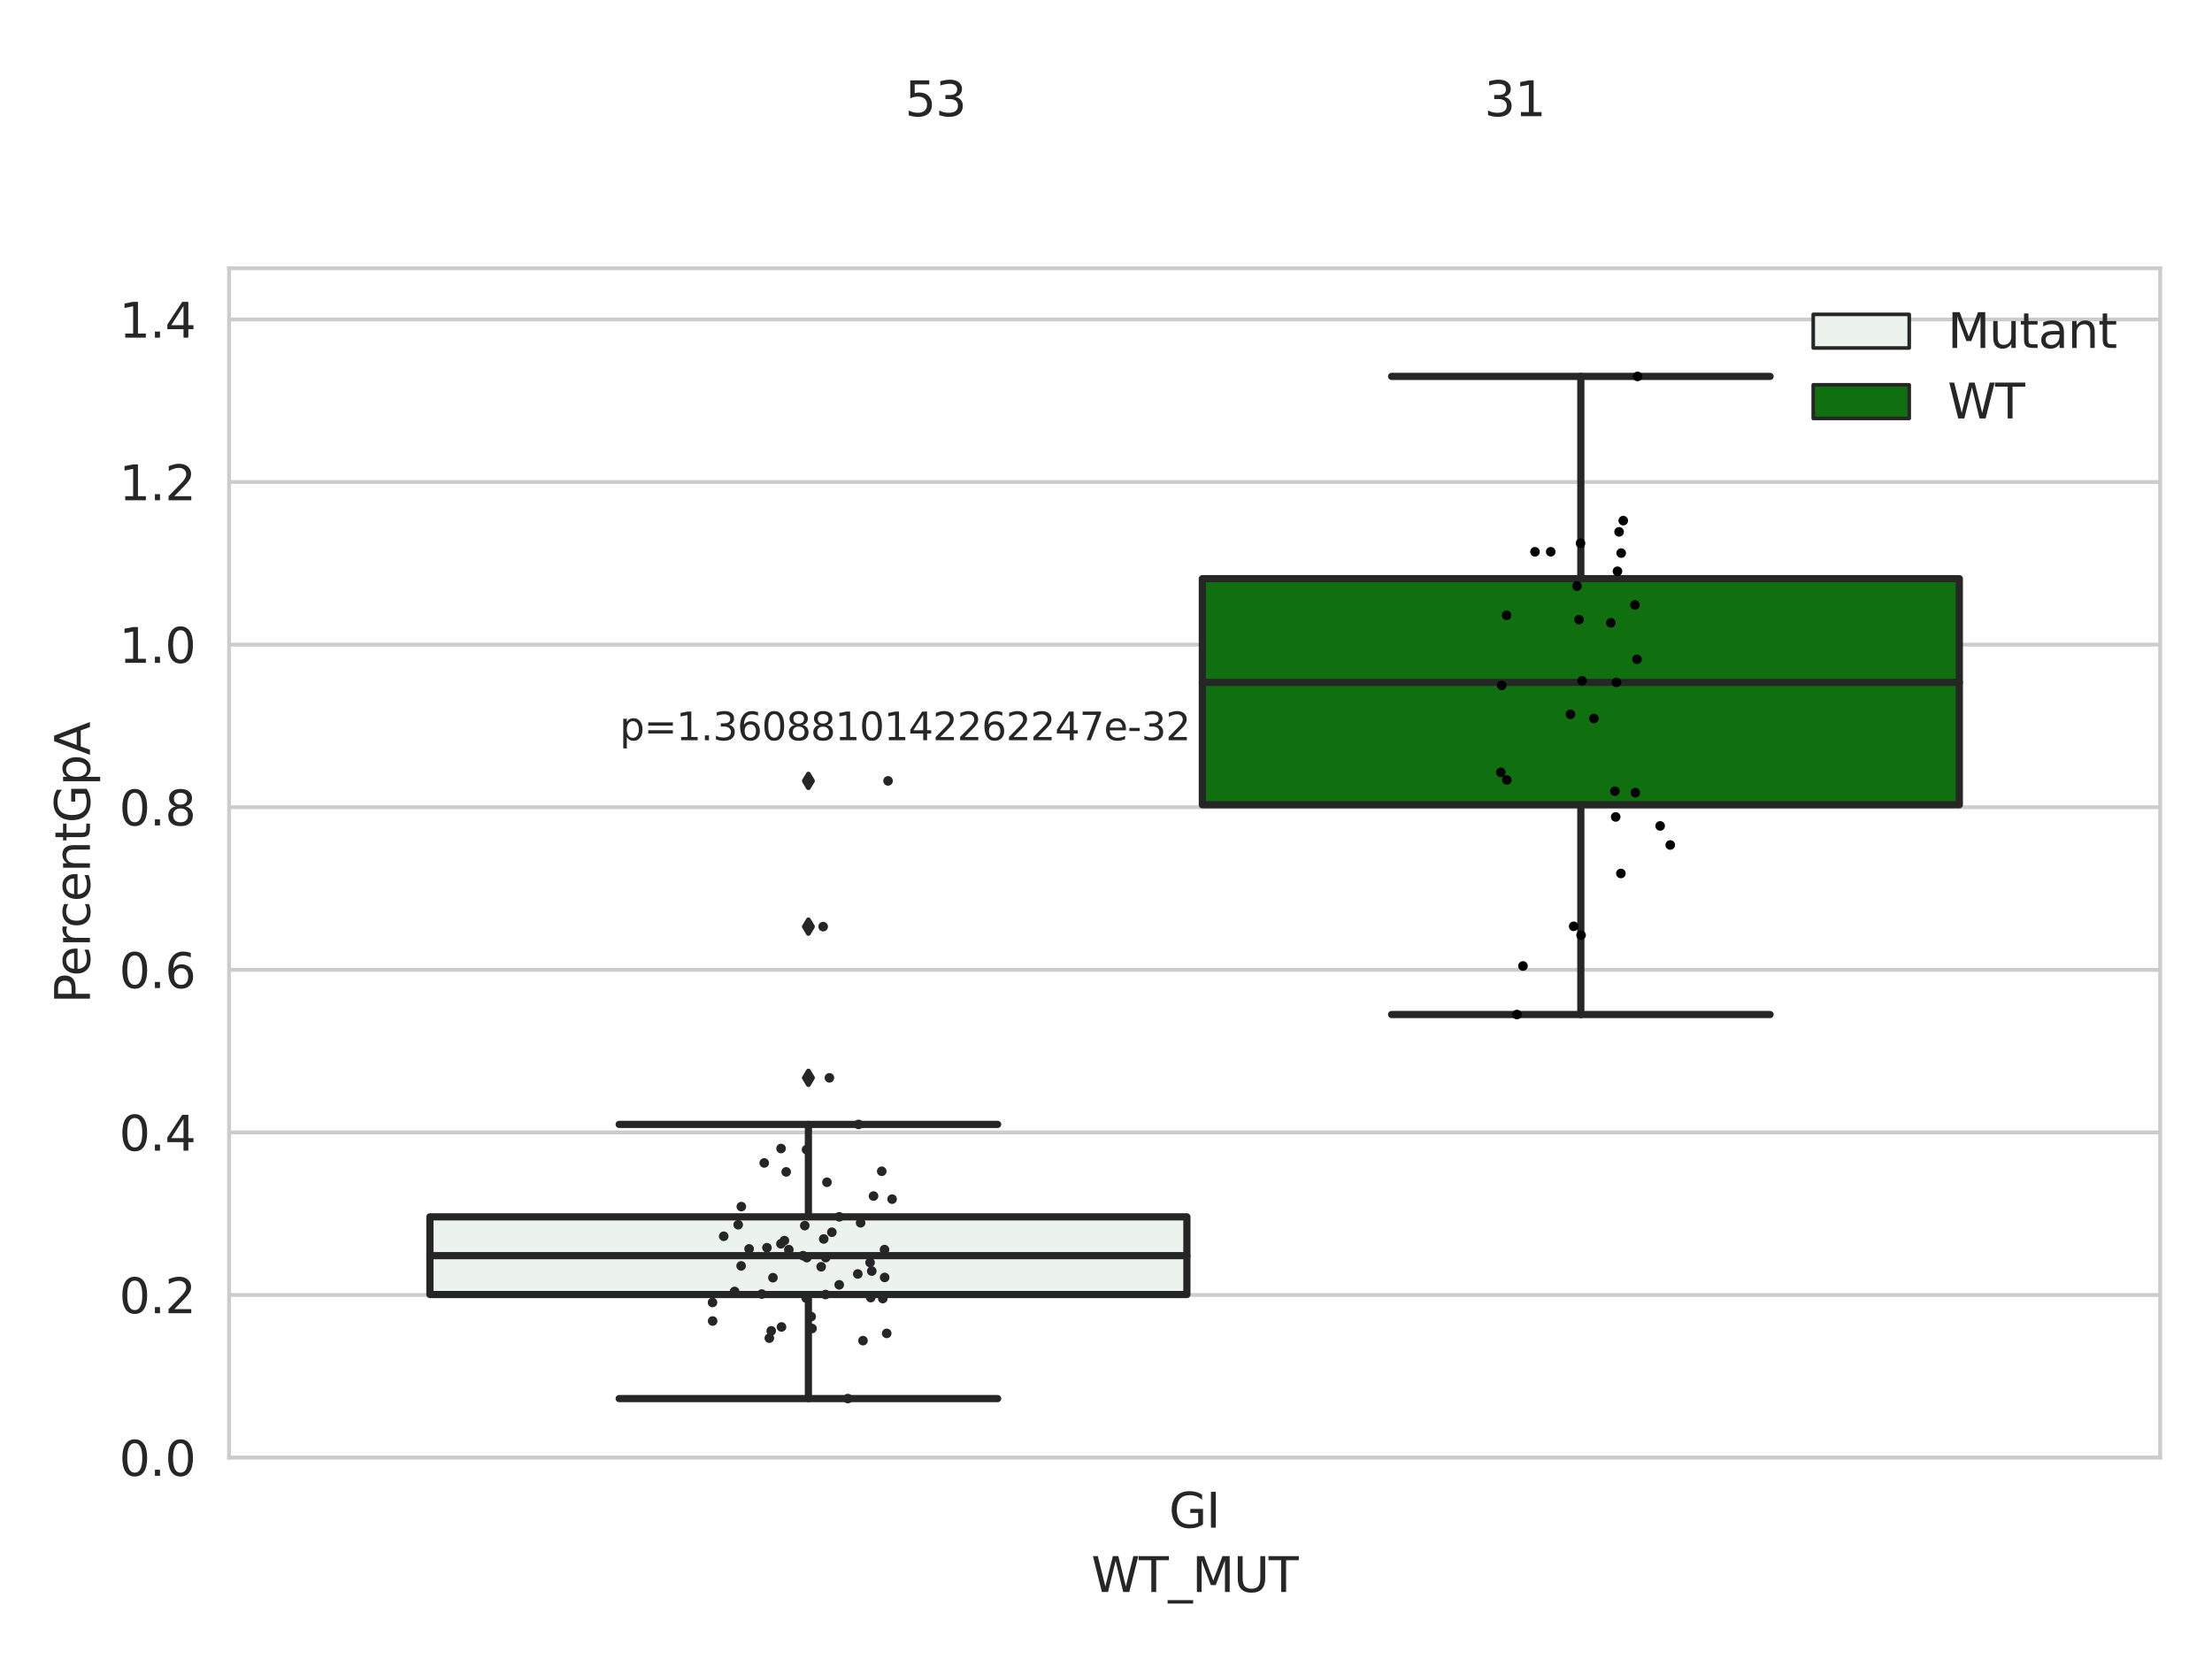 <?xml version="1.0" encoding="utf-8" standalone="no"?>
<!DOCTYPE svg PUBLIC "-//W3C//DTD SVG 1.1//EN"
  "http://www.w3.org/Graphics/SVG/1.1/DTD/svg11.dtd">
<svg xmlns:xlink="http://www.w3.org/1999/xlink" width="460.8pt" height="345.6pt" viewBox="0 0 460.8 345.6" xmlns="http://www.w3.org/2000/svg" version="1.1">
 <defs>
  <style type="text/css">*{stroke-linejoin: round; stroke-linecap: butt}</style>
 </defs>
 <g id="figure_1">
  <g id="patch_1">
   <path d="M 0 345.6 
L 460.8 345.6 
L 460.8 0 
L 0 0 
z
" style="fill: #ffffff"/>
  </g>
  <g id="axes_1">
   <g id="patch_2">
    <path d="M 47.72 303.64 
L 450 303.64 
L 450 55.89 
L 47.72 55.89 
z
" style="fill: #ffffff"/>
   </g>
   <g id="matplotlib.axis_1">
    <g id="xtick_1">
     <g id="text_1">
      <!-- GI -->
      <g style="fill: #262626" transform="translate(243.511 318.238)scale(0.1 -0.1)">
       <defs>
        <path id="DejaVuSans-47" d="M 3809 666 
L 3809 1919 
L 2778 1919 
L 2778 2438 
L 4434 2438 
L 4434 434 
Q 4069 175 3628 42 
Q 3188 -91 2688 -91 
Q 1594 -91 976 548 
Q 359 1188 359 2328 
Q 359 3472 976 4111 
Q 1594 4750 2688 4750 
Q 3144 4750 3555 4637 
Q 3966 4525 4313 4306 
L 4313 3634 
Q 3963 3931 3569 4081 
Q 3175 4231 2741 4231 
Q 1884 4231 1454 3753 
Q 1025 3275 1025 2328 
Q 1025 1384 1454 906 
Q 1884 428 2741 428 
Q 3075 428 3337 486 
Q 3600 544 3809 666 
z
" transform="scale(0.016)"/>
        <path id="DejaVuSans-49" d="M 628 4666 
L 1259 4666 
L 1259 0 
L 628 0 
L 628 4666 
z
" transform="scale(0.016)"/>
       </defs>
       <use xlink:href="#DejaVuSans-47"/>
       <use xlink:href="#DejaVuSans-49" x="77.49"/>
      </g>
     </g>
    </g>
    <g id="text_2">
     <!-- WT_MUT -->
     <g style="fill: #262626" transform="translate(227.335 331.638)scale(0.1 -0.1)">
      <defs>
       <path id="DejaVuSans-57" d="M 213 4666 
L 850 4666 
L 1831 722 
L 2809 4666 
L 3519 4666 
L 4500 722 
L 5478 4666 
L 6119 4666 
L 4947 0 
L 4153 0 
L 3169 4050 
L 2175 0 
L 1381 0 
L 213 4666 
z
" transform="scale(0.016)"/>
       <path id="DejaVuSans-54" d="M -19 4666 
L 3928 4666 
L 3928 4134 
L 2272 4134 
L 2272 0 
L 1638 0 
L 1638 4134 
L -19 4134 
L -19 4666 
z
" transform="scale(0.016)"/>
       <path id="DejaVuSans-5f" d="M 3263 -1063 
L 3263 -1509 
L -63 -1509 
L -63 -1063 
L 3263 -1063 
z
" transform="scale(0.016)"/>
       <path id="DejaVuSans-4d" d="M 628 4666 
L 1569 4666 
L 2759 1491 
L 3956 4666 
L 4897 4666 
L 4897 0 
L 4281 0 
L 4281 4097 
L 3078 897 
L 2444 897 
L 1241 4097 
L 1241 0 
L 628 0 
L 628 4666 
z
" transform="scale(0.016)"/>
       <path id="DejaVuSans-55" d="M 556 4666 
L 1191 4666 
L 1191 1831 
Q 1191 1081 1462 751 
Q 1734 422 2344 422 
Q 2950 422 3222 751 
Q 3494 1081 3494 1831 
L 3494 4666 
L 4128 4666 
L 4128 1753 
Q 4128 841 3676 375 
Q 3225 -91 2344 -91 
Q 1459 -91 1007 375 
Q 556 841 556 1753 
L 556 4666 
z
" transform="scale(0.016)"/>
      </defs>
      <use xlink:href="#DejaVuSans-57"/>
      <use xlink:href="#DejaVuSans-54" x="98.877"/>
      <use xlink:href="#DejaVuSans-5f" x="159.961"/>
      <use xlink:href="#DejaVuSans-4d" x="209.961"/>
      <use xlink:href="#DejaVuSans-55" x="296.24"/>
      <use xlink:href="#DejaVuSans-54" x="369.434"/>
     </g>
    </g>
   </g>
   <g id="matplotlib.axis_2">
    <g id="ytick_1">
     <g id="line2d_1">
      <path d="M 47.72 303.64 
L 450 303.64 
" clip-path="url(#p0d8c4a3130)" style="fill: none; stroke: #cccccc; stroke-width: 0.8; stroke-linecap: round"/>
     </g>
     <g id="text_3">
      <!-- 0.0 -->
      <g style="fill: #262626" transform="translate(24.817 307.439)scale(0.1 -0.1)">
       <defs>
        <path id="DejaVuSans-30" d="M 2034 4250 
Q 1547 4250 1301 3770 
Q 1056 3291 1056 2328 
Q 1056 1369 1301 889 
Q 1547 409 2034 409 
Q 2525 409 2770 889 
Q 3016 1369 3016 2328 
Q 3016 3291 2770 3770 
Q 2525 4250 2034 4250 
z
M 2034 4750 
Q 2819 4750 3233 4129 
Q 3647 3509 3647 2328 
Q 3647 1150 3233 529 
Q 2819 -91 2034 -91 
Q 1250 -91 836 529 
Q 422 1150 422 2328 
Q 422 3509 836 4129 
Q 1250 4750 2034 4750 
z
" transform="scale(0.016)"/>
        <path id="DejaVuSans-2e" d="M 684 794 
L 1344 794 
L 1344 0 
L 684 0 
L 684 794 
z
" transform="scale(0.016)"/>
       </defs>
       <use xlink:href="#DejaVuSans-30"/>
       <use xlink:href="#DejaVuSans-2e" x="63.623"/>
       <use xlink:href="#DejaVuSans-30" x="95.41"/>
      </g>
     </g>
    </g>
    <g id="ytick_2">
     <g id="line2d_2">
      <path d="M 47.72 269.769 
L 450 269.769 
" clip-path="url(#p0d8c4a3130)" style="fill: none; stroke: #cccccc; stroke-width: 0.8; stroke-linecap: round"/>
     </g>
     <g id="text_4">
      <!-- 0.2 -->
      <g style="fill: #262626" transform="translate(24.817 273.568)scale(0.1 -0.1)">
       <defs>
        <path id="DejaVuSans-32" d="M 1228 531 
L 3431 531 
L 3431 0 
L 469 0 
L 469 531 
Q 828 903 1448 1529 
Q 2069 2156 2228 2338 
Q 2531 2678 2651 2914 
Q 2772 3150 2772 3378 
Q 2772 3750 2511 3984 
Q 2250 4219 1831 4219 
Q 1534 4219 1204 4116 
Q 875 4013 500 3803 
L 500 4441 
Q 881 4594 1212 4672 
Q 1544 4750 1819 4750 
Q 2544 4750 2975 4387 
Q 3406 4025 3406 3419 
Q 3406 3131 3298 2873 
Q 3191 2616 2906 2266 
Q 2828 2175 2409 1742 
Q 1991 1309 1228 531 
z
" transform="scale(0.016)"/>
       </defs>
       <use xlink:href="#DejaVuSans-30"/>
       <use xlink:href="#DejaVuSans-2e" x="63.623"/>
       <use xlink:href="#DejaVuSans-32" x="95.41"/>
      </g>
     </g>
    </g>
    <g id="ytick_3">
     <g id="line2d_3">
      <path d="M 47.72 235.898 
L 450 235.898 
" clip-path="url(#p0d8c4a3130)" style="fill: none; stroke: #cccccc; stroke-width: 0.8; stroke-linecap: round"/>
     </g>
     <g id="text_5">
      <!-- 0.4 -->
      <g style="fill: #262626" transform="translate(24.817 239.697)scale(0.1 -0.1)">
       <defs>
        <path id="DejaVuSans-34" d="M 2419 4116 
L 825 1625 
L 2419 1625 
L 2419 4116 
z
M 2253 4666 
L 3047 4666 
L 3047 1625 
L 3713 1625 
L 3713 1100 
L 3047 1100 
L 3047 0 
L 2419 0 
L 2419 1100 
L 313 1100 
L 313 1709 
L 2253 4666 
z
" transform="scale(0.016)"/>
       </defs>
       <use xlink:href="#DejaVuSans-30"/>
       <use xlink:href="#DejaVuSans-2e" x="63.623"/>
       <use xlink:href="#DejaVuSans-34" x="95.41"/>
      </g>
     </g>
    </g>
    <g id="ytick_4">
     <g id="line2d_4">
      <path d="M 47.72 202.026 
L 450 202.026 
" clip-path="url(#p0d8c4a3130)" style="fill: none; stroke: #cccccc; stroke-width: 0.8; stroke-linecap: round"/>
     </g>
     <g id="text_6">
      <!-- 0.6 -->
      <g style="fill: #262626" transform="translate(24.817 205.826)scale(0.1 -0.1)">
       <defs>
        <path id="DejaVuSans-36" d="M 2113 2584 
Q 1688 2584 1439 2293 
Q 1191 2003 1191 1497 
Q 1191 994 1439 701 
Q 1688 409 2113 409 
Q 2538 409 2786 701 
Q 3034 994 3034 1497 
Q 3034 2003 2786 2293 
Q 2538 2584 2113 2584 
z
M 3366 4563 
L 3366 3988 
Q 3128 4100 2886 4159 
Q 2644 4219 2406 4219 
Q 1781 4219 1451 3797 
Q 1122 3375 1075 2522 
Q 1259 2794 1537 2939 
Q 1816 3084 2150 3084 
Q 2853 3084 3261 2657 
Q 3669 2231 3669 1497 
Q 3669 778 3244 343 
Q 2819 -91 2113 -91 
Q 1303 -91 875 529 
Q 447 1150 447 2328 
Q 447 3434 972 4092 
Q 1497 4750 2381 4750 
Q 2619 4750 2861 4703 
Q 3103 4656 3366 4563 
z
" transform="scale(0.016)"/>
       </defs>
       <use xlink:href="#DejaVuSans-30"/>
       <use xlink:href="#DejaVuSans-2e" x="63.623"/>
       <use xlink:href="#DejaVuSans-36" x="95.41"/>
      </g>
     </g>
    </g>
    <g id="ytick_5">
     <g id="line2d_5">
      <path d="M 47.72 168.155 
L 450 168.155 
" clip-path="url(#p0d8c4a3130)" style="fill: none; stroke: #cccccc; stroke-width: 0.8; stroke-linecap: round"/>
     </g>
     <g id="text_7">
      <!-- 0.8 -->
      <g style="fill: #262626" transform="translate(24.817 171.954)scale(0.1 -0.1)">
       <defs>
        <path id="DejaVuSans-38" d="M 2034 2216 
Q 1584 2216 1326 1975 
Q 1069 1734 1069 1313 
Q 1069 891 1326 650 
Q 1584 409 2034 409 
Q 2484 409 2743 651 
Q 3003 894 3003 1313 
Q 3003 1734 2745 1975 
Q 2488 2216 2034 2216 
z
M 1403 2484 
Q 997 2584 770 2862 
Q 544 3141 544 3541 
Q 544 4100 942 4425 
Q 1341 4750 2034 4750 
Q 2731 4750 3128 4425 
Q 3525 4100 3525 3541 
Q 3525 3141 3298 2862 
Q 3072 2584 2669 2484 
Q 3125 2378 3379 2068 
Q 3634 1759 3634 1313 
Q 3634 634 3220 271 
Q 2806 -91 2034 -91 
Q 1263 -91 848 271 
Q 434 634 434 1313 
Q 434 1759 690 2068 
Q 947 2378 1403 2484 
z
M 1172 3481 
Q 1172 3119 1398 2916 
Q 1625 2713 2034 2713 
Q 2441 2713 2670 2916 
Q 2900 3119 2900 3481 
Q 2900 3844 2670 4047 
Q 2441 4250 2034 4250 
Q 1625 4250 1398 4047 
Q 1172 3844 1172 3481 
z
" transform="scale(0.016)"/>
       </defs>
       <use xlink:href="#DejaVuSans-30"/>
       <use xlink:href="#DejaVuSans-2e" x="63.623"/>
       <use xlink:href="#DejaVuSans-38" x="95.41"/>
      </g>
     </g>
    </g>
    <g id="ytick_6">
     <g id="line2d_6">
      <path d="M 47.72 134.284 
L 450 134.284 
" clip-path="url(#p0d8c4a3130)" style="fill: none; stroke: #cccccc; stroke-width: 0.8; stroke-linecap: round"/>
     </g>
     <g id="text_8">
      <!-- 1.0 -->
      <g style="fill: #262626" transform="translate(24.817 138.083)scale(0.1 -0.1)">
       <defs>
        <path id="DejaVuSans-31" d="M 794 531 
L 1825 531 
L 1825 4091 
L 703 3866 
L 703 4441 
L 1819 4666 
L 2450 4666 
L 2450 531 
L 3481 531 
L 3481 0 
L 794 0 
L 794 531 
z
" transform="scale(0.016)"/>
       </defs>
       <use xlink:href="#DejaVuSans-31"/>
       <use xlink:href="#DejaVuSans-2e" x="63.623"/>
       <use xlink:href="#DejaVuSans-30" x="95.41"/>
      </g>
     </g>
    </g>
    <g id="ytick_7">
     <g id="line2d_7">
      <path d="M 47.72 100.413 
L 450 100.413 
" clip-path="url(#p0d8c4a3130)" style="fill: none; stroke: #cccccc; stroke-width: 0.8; stroke-linecap: round"/>
     </g>
     <g id="text_9">
      <!-- 1.2 -->
      <g style="fill: #262626" transform="translate(24.817 104.212)scale(0.1 -0.1)">
       <use xlink:href="#DejaVuSans-31"/>
       <use xlink:href="#DejaVuSans-2e" x="63.623"/>
       <use xlink:href="#DejaVuSans-32" x="95.41"/>
      </g>
     </g>
    </g>
    <g id="ytick_8">
     <g id="line2d_8">
      <path d="M 47.72 66.542 
L 450 66.542 
" clip-path="url(#p0d8c4a3130)" style="fill: none; stroke: #cccccc; stroke-width: 0.8; stroke-linecap: round"/>
     </g>
     <g id="text_10">
      <!-- 1.4 -->
      <g style="fill: #262626" transform="translate(24.817 70.341)scale(0.1 -0.1)">
       <use xlink:href="#DejaVuSans-31"/>
       <use xlink:href="#DejaVuSans-2e" x="63.623"/>
       <use xlink:href="#DejaVuSans-34" x="95.41"/>
      </g>
     </g>
    </g>
    <g id="text_11">
     <!-- PercentGpA -->
     <g style="fill: #262626" transform="translate(18.737 209.041)rotate(-90)scale(0.1 -0.1)">
      <defs>
       <path id="DejaVuSans-50" d="M 1259 4147 
L 1259 2394 
L 2053 2394 
Q 2494 2394 2734 2622 
Q 2975 2850 2975 3272 
Q 2975 3691 2734 3919 
Q 2494 4147 2053 4147 
L 1259 4147 
z
M 628 4666 
L 2053 4666 
Q 2838 4666 3239 4311 
Q 3641 3956 3641 3272 
Q 3641 2581 3239 2228 
Q 2838 1875 2053 1875 
L 1259 1875 
L 1259 0 
L 628 0 
L 628 4666 
z
" transform="scale(0.016)"/>
       <path id="DejaVuSans-65" d="M 3597 1894 
L 3597 1613 
L 953 1613 
Q 991 1019 1311 708 
Q 1631 397 2203 397 
Q 2534 397 2845 478 
Q 3156 559 3463 722 
L 3463 178 
Q 3153 47 2828 -22 
Q 2503 -91 2169 -91 
Q 1331 -91 842 396 
Q 353 884 353 1716 
Q 353 2575 817 3079 
Q 1281 3584 2069 3584 
Q 2775 3584 3186 3129 
Q 3597 2675 3597 1894 
z
M 3022 2063 
Q 3016 2534 2758 2815 
Q 2500 3097 2075 3097 
Q 1594 3097 1305 2825 
Q 1016 2553 972 2059 
L 3022 2063 
z
" transform="scale(0.016)"/>
       <path id="DejaVuSans-72" d="M 2631 2963 
Q 2534 3019 2420 3045 
Q 2306 3072 2169 3072 
Q 1681 3072 1420 2755 
Q 1159 2438 1159 1844 
L 1159 0 
L 581 0 
L 581 3500 
L 1159 3500 
L 1159 2956 
Q 1341 3275 1631 3429 
Q 1922 3584 2338 3584 
Q 2397 3584 2469 3576 
Q 2541 3569 2628 3553 
L 2631 2963 
z
" transform="scale(0.016)"/>
       <path id="DejaVuSans-63" d="M 3122 3366 
L 3122 2828 
Q 2878 2963 2633 3030 
Q 2388 3097 2138 3097 
Q 1578 3097 1268 2742 
Q 959 2388 959 1747 
Q 959 1106 1268 751 
Q 1578 397 2138 397 
Q 2388 397 2633 464 
Q 2878 531 3122 666 
L 3122 134 
Q 2881 22 2623 -34 
Q 2366 -91 2075 -91 
Q 1284 -91 818 406 
Q 353 903 353 1747 
Q 353 2603 823 3093 
Q 1294 3584 2113 3584 
Q 2378 3584 2631 3529 
Q 2884 3475 3122 3366 
z
" transform="scale(0.016)"/>
       <path id="DejaVuSans-6e" d="M 3513 2113 
L 3513 0 
L 2938 0 
L 2938 2094 
Q 2938 2591 2744 2837 
Q 2550 3084 2163 3084 
Q 1697 3084 1428 2787 
Q 1159 2491 1159 1978 
L 1159 0 
L 581 0 
L 581 3500 
L 1159 3500 
L 1159 2956 
Q 1366 3272 1645 3428 
Q 1925 3584 2291 3584 
Q 2894 3584 3203 3211 
Q 3513 2838 3513 2113 
z
" transform="scale(0.016)"/>
       <path id="DejaVuSans-74" d="M 1172 4494 
L 1172 3500 
L 2356 3500 
L 2356 3053 
L 1172 3053 
L 1172 1153 
Q 1172 725 1289 603 
Q 1406 481 1766 481 
L 2356 481 
L 2356 0 
L 1766 0 
Q 1100 0 847 248 
Q 594 497 594 1153 
L 594 3053 
L 172 3053 
L 172 3500 
L 594 3500 
L 594 4494 
L 1172 4494 
z
" transform="scale(0.016)"/>
       <path id="DejaVuSans-70" d="M 1159 525 
L 1159 -1331 
L 581 -1331 
L 581 3500 
L 1159 3500 
L 1159 2969 
Q 1341 3281 1617 3432 
Q 1894 3584 2278 3584 
Q 2916 3584 3314 3078 
Q 3713 2572 3713 1747 
Q 3713 922 3314 415 
Q 2916 -91 2278 -91 
Q 1894 -91 1617 61 
Q 1341 213 1159 525 
z
M 3116 1747 
Q 3116 2381 2855 2742 
Q 2594 3103 2138 3103 
Q 1681 3103 1420 2742 
Q 1159 2381 1159 1747 
Q 1159 1113 1420 752 
Q 1681 391 2138 391 
Q 2594 391 2855 752 
Q 3116 1113 3116 1747 
z
" transform="scale(0.016)"/>
       <path id="DejaVuSans-41" d="M 2188 4044 
L 1331 1722 
L 3047 1722 
L 2188 4044 
z
M 1831 4666 
L 2547 4666 
L 4325 0 
L 3669 0 
L 3244 1197 
L 1141 1197 
L 716 0 
L 50 0 
L 1831 4666 
z
" transform="scale(0.016)"/>
      </defs>
      <use xlink:href="#DejaVuSans-50"/>
      <use xlink:href="#DejaVuSans-65" x="56.678"/>
      <use xlink:href="#DejaVuSans-72" x="118.201"/>
      <use xlink:href="#DejaVuSans-63" x="157.064"/>
      <use xlink:href="#DejaVuSans-65" x="212.045"/>
      <use xlink:href="#DejaVuSans-6e" x="273.568"/>
      <use xlink:href="#DejaVuSans-74" x="336.947"/>
      <use xlink:href="#DejaVuSans-47" x="376.156"/>
      <use xlink:href="#DejaVuSans-70" x="453.646"/>
      <use xlink:href="#DejaVuSans-41" x="517.123"/>
     </g>
    </g>
   </g>
   <g id="patch_3">
    <path d="M 89.557 269.673 
L 247.251 269.673 
L 247.251 253.488 
L 89.557 253.488 
L 89.557 269.673 
z
" clip-path="url(#p0d8c4a3130)" style="fill: #ecf2ec; stroke: #262626; stroke-width: 1.5; stroke-linejoin: miter"/>
   </g>
   <g id="patch_4">
    <path d="M 250.469 167.65 
L 408.163 167.65 
L 408.163 120.549 
L 250.469 120.549 
L 250.469 167.65 
z
" clip-path="url(#p0d8c4a3130)" style="fill: #107010; stroke: #262626; stroke-width: 1.5; stroke-linejoin: miter"/>
   </g>
   <g id="patch_5">
    <path d="M 248.86 303.64 
L 248.86 303.64 
L 248.86 303.64 
L 248.86 303.64 
z
" clip-path="url(#p0d8c4a3130)" style="fill: #ecf2ec; stroke: #262626; stroke-width: 0.75; stroke-linejoin: miter"/>
   </g>
   <g id="patch_6">
    <path d="M 248.86 303.64 
L 248.86 303.64 
L 248.86 303.64 
L 248.86 303.64 
z
" clip-path="url(#p0d8c4a3130)" style="fill: #107010; stroke: #262626; stroke-width: 0.75; stroke-linejoin: miter"/>
   </g>
   <g id="PathCollection_1"/>
   <g id="PathCollection_2"/>
   <g id="line2d_9">
    <path d="M 168.404 269.673 
L 168.404 291.352 
" clip-path="url(#p0d8c4a3130)" style="fill: none; stroke: #262626; stroke-width: 1.5; stroke-linecap: round"/>
   </g>
   <g id="line2d_10">
    <path d="M 168.404 253.488 
L 168.404 234.235 
" clip-path="url(#p0d8c4a3130)" style="fill: none; stroke: #262626; stroke-width: 1.5; stroke-linecap: round"/>
   </g>
   <g id="line2d_11">
    <path d="M 128.981 291.352 
L 207.827 291.352 
" clip-path="url(#p0d8c4a3130)" style="fill: none; stroke: #262626; stroke-width: 1.5; stroke-linecap: round"/>
   </g>
   <g id="line2d_12">
    <path d="M 128.981 234.235 
L 207.827 234.235 
" clip-path="url(#p0d8c4a3130)" style="fill: none; stroke: #262626; stroke-width: 1.5; stroke-linecap: round"/>
   </g>
   <g id="line2d_13">
    <defs>
     <path id="m0bc826cec9" d="M -0 1.414 
L 0.849 0 
L 0 -1.414 
L -0.849 -0 
z
" style="stroke: #262626; stroke-linejoin: miter"/>
    </defs>
    <g clip-path="url(#p0d8c4a3130)">
     <use xlink:href="#m0bc826cec9" x="168.404" y="193.035" style="fill: #262626; stroke: #262626; stroke-linejoin: miter"/>
     <use xlink:href="#m0bc826cec9" x="168.404" y="162.674" style="fill: #262626; stroke: #262626; stroke-linejoin: miter"/>
     <use xlink:href="#m0bc826cec9" x="168.404" y="224.532" style="fill: #262626; stroke: #262626; stroke-linejoin: miter"/>
    </g>
   </g>
   <g id="line2d_14">
    <path d="M 329.316 167.65 
L 329.316 211.346 
" clip-path="url(#p0d8c4a3130)" style="fill: none; stroke: #262626; stroke-width: 1.5; stroke-linecap: round"/>
   </g>
   <g id="line2d_15">
    <path d="M 329.316 120.549 
L 329.316 78.412 
" clip-path="url(#p0d8c4a3130)" style="fill: none; stroke: #262626; stroke-width: 1.5; stroke-linecap: round"/>
   </g>
   <g id="line2d_16">
    <path d="M 289.893 211.346 
L 368.739 211.346 
" clip-path="url(#p0d8c4a3130)" style="fill: none; stroke: #262626; stroke-width: 1.5; stroke-linecap: round"/>
   </g>
   <g id="line2d_17">
    <path d="M 289.893 78.412 
L 368.739 78.412 
" clip-path="url(#p0d8c4a3130)" style="fill: none; stroke: #262626; stroke-width: 1.5; stroke-linecap: round"/>
   </g>
   <g id="line2d_18"/>
   <g id="line2d_19">
    <path d="M 89.557 261.579 
L 247.251 261.579 
" clip-path="url(#p0d8c4a3130)" style="fill: none; stroke: #262626; stroke-width: 1.5; stroke-linecap: round"/>
   </g>
   <g id="line2d_20">
    <path d="M 250.469 142.158 
L 408.163 142.158 
" clip-path="url(#p0d8c4a3130)" style="fill: none; stroke: #262626; stroke-width: 1.5; stroke-linecap: round"/>
   </g>
   <g id="patch_7">
    <path d="M 47.72 303.64 
L 47.72 55.89 
" style="fill: none; stroke: #cccccc; stroke-width: 0.8; stroke-linejoin: miter; stroke-linecap: square"/>
   </g>
   <g id="patch_8">
    <path d="M 450 303.64 
L 450 55.89 
" style="fill: none; stroke: #cccccc; stroke-width: 0.8; stroke-linejoin: miter; stroke-linecap: square"/>
   </g>
   <g id="patch_9">
    <path d="M 47.72 303.64 
L 450 303.64 
" style="fill: none; stroke: #cccccc; stroke-width: 0.8; stroke-linejoin: miter; stroke-linecap: square"/>
   </g>
   <g id="patch_10">
    <path d="M 47.72 55.89 
L 450 55.89 
" style="fill: none; stroke: #cccccc; stroke-width: 0.8; stroke-linejoin: miter; stroke-linecap: square"/>
   </g>
   <g id="PathCollection_3">
    <defs>
     <path id="C0_0_1d17ff93ce" d="M 0 1 
C 0.265 1 0.52 0.895 0.707 0.707 
C 0.895 0.52 1 0.265 1 -0 
C 1 -0.265 0.895 -0.52 0.707 -0.707 
C 0.52 -0.895 0.265 -1 0 -1 
C -0.265 -1 -0.52 -0.895 -0.707 -0.707 
C -0.895 -0.52 -1 -0.265 -1 0 
C -1 0.265 -0.895 0.52 -0.707 0.707 
C -0.52 0.895 -0.265 1 0 1 
z
"/>
    </defs>
    <g clip-path="url(#p0d8c4a3130)">
     <use xlink:href="#C0_0_1d17ff93ce" x="164.326" y="260.327" style="fill: #262626"/>
    </g>
    <g clip-path="url(#p0d8c4a3130)">
     <use xlink:href="#C0_0_1d17ff93ce" x="172.27" y="246.286" style="fill: #262626"/>
    </g>
    <g clip-path="url(#p0d8c4a3130)">
     <use xlink:href="#C0_0_1d17ff93ce" x="179.776" y="279.282" style="fill: #262626"/>
    </g>
    <g clip-path="url(#p0d8c4a3130)">
     <use xlink:href="#C0_0_1d17ff93ce" x="185.837" y="249.802" style="fill: #262626"/>
    </g>
    <g clip-path="url(#p0d8c4a3130)">
     <use xlink:href="#C0_0_1d17ff93ce" x="167.287" y="261.579" style="fill: #262626"/>
    </g>
    <g clip-path="url(#p0d8c4a3130)">
     <use xlink:href="#C0_0_1d17ff93ce" x="178.689" y="265.389" style="fill: #262626"/>
    </g>
    <g clip-path="url(#p0d8c4a3130)">
     <use xlink:href="#C0_0_1d17ff93ce" x="171.597" y="258.099" style="fill: #262626"/>
    </g>
    <g clip-path="url(#p0d8c4a3130)">
     <use xlink:href="#C0_0_1d17ff93ce" x="154.433" y="251.356" style="fill: #262626"/>
    </g>
    <g clip-path="url(#p0d8c4a3130)">
     <use xlink:href="#C0_0_1d17ff93ce" x="153.782" y="255.133" style="fill: #262626"/>
    </g>
    <g clip-path="url(#p0d8c4a3130)">
     <use xlink:href="#C0_0_1d17ff93ce" x="167.649" y="255.32" style="fill: #262626"/>
    </g>
    <g clip-path="url(#p0d8c4a3130)">
     <use xlink:href="#C0_0_1d17ff93ce" x="171.479" y="193.035" style="fill: #262626"/>
    </g>
    <g clip-path="url(#p0d8c4a3130)">
     <use xlink:href="#C0_0_1d17ff93ce" x="183.681" y="243.995" style="fill: #262626"/>
    </g>
    <g clip-path="url(#p0d8c4a3130)">
     <use xlink:href="#C0_0_1d17ff93ce" x="159.207" y="242.261" style="fill: #262626"/>
    </g>
    <g clip-path="url(#p0d8c4a3130)">
     <use xlink:href="#C0_0_1d17ff93ce" x="162.707" y="239.26" style="fill: #262626"/>
    </g>
    <g clip-path="url(#p0d8c4a3130)">
     <use xlink:href="#C0_0_1d17ff93ce" x="176.635" y="291.352" style="fill: #262626"/>
    </g>
    <g clip-path="url(#p0d8c4a3130)">
     <use xlink:href="#C0_0_1d17ff93ce" x="179.279" y="254.729" style="fill: #262626"/>
    </g>
    <g clip-path="url(#p0d8c4a3130)">
     <use xlink:href="#C0_0_1d17ff93ce" x="156.055" y="260.165" style="fill: #262626"/>
    </g>
    <g clip-path="url(#p0d8c4a3130)">
     <use xlink:href="#C0_0_1d17ff93ce" x="184.29" y="266.111" style="fill: #262626"/>
    </g>
    <g clip-path="url(#p0d8c4a3130)">
     <use xlink:href="#C0_0_1d17ff93ce" x="162.68" y="259.103" style="fill: #262626"/>
    </g>
    <g clip-path="url(#p0d8c4a3130)">
     <use xlink:href="#C0_0_1d17ff93ce" x="183.905" y="270.513" style="fill: #262626"/>
    </g>
    <g clip-path="url(#p0d8c4a3130)">
     <use xlink:href="#C0_0_1d17ff93ce" x="163.774" y="244.127" style="fill: #262626"/>
    </g>
    <g clip-path="url(#p0d8c4a3130)">
     <use xlink:href="#C0_0_1d17ff93ce" x="184.719" y="277.768" style="fill: #262626"/>
    </g>
    <g clip-path="url(#p0d8c4a3130)">
     <use xlink:href="#C0_0_1d17ff93ce" x="174.833" y="253.488" style="fill: #262626"/>
    </g>
    <g clip-path="url(#p0d8c4a3130)">
     <use xlink:href="#C0_0_1d17ff93ce" x="168.077" y="261.99" style="fill: #262626"/>
    </g>
    <g clip-path="url(#p0d8c4a3130)">
     <use xlink:href="#C0_0_1d17ff93ce" x="154.388" y="263.703" style="fill: #262626"/>
    </g>
    <g clip-path="url(#p0d8c4a3130)">
     <use xlink:href="#C0_0_1d17ff93ce" x="153.024" y="269.032" style="fill: #262626"/>
    </g>
    <g clip-path="url(#p0d8c4a3130)">
     <use xlink:href="#C0_0_1d17ff93ce" x="169.167" y="276.746" style="fill: #262626"/>
    </g>
    <g clip-path="url(#p0d8c4a3130)">
     <use xlink:href="#C0_0_1d17ff93ce" x="148.429" y="271.331" style="fill: #262626"/>
    </g>
    <g clip-path="url(#p0d8c4a3130)">
     <use xlink:href="#C0_0_1d17ff93ce" x="159.767" y="259.923" style="fill: #262626"/>
    </g>
    <g clip-path="url(#p0d8c4a3130)">
     <use xlink:href="#C0_0_1d17ff93ce" x="150.764" y="257.536" style="fill: #262626"/>
    </g>
    <g clip-path="url(#p0d8c4a3130)">
     <use xlink:href="#C0_0_1d17ff93ce" x="181.605" y="264.786" style="fill: #262626"/>
    </g>
    <g clip-path="url(#p0d8c4a3130)">
     <use xlink:href="#C0_0_1d17ff93ce" x="168.982" y="274.272" style="fill: #262626"/>
    </g>
    <g clip-path="url(#p0d8c4a3130)">
     <use xlink:href="#C0_0_1d17ff93ce" x="148.456" y="275.194" style="fill: #262626"/>
    </g>
    <g clip-path="url(#p0d8c4a3130)">
     <use xlink:href="#C0_0_1d17ff93ce" x="172.011" y="261.984" style="fill: #262626"/>
    </g>
    <g clip-path="url(#p0d8c4a3130)">
     <use xlink:href="#C0_0_1d17ff93ce" x="163.408" y="258.436" style="fill: #262626"/>
    </g>
    <g clip-path="url(#p0d8c4a3130)">
     <use xlink:href="#C0_0_1d17ff93ce" x="181.392" y="270.312" style="fill: #262626"/>
    </g>
    <g clip-path="url(#p0d8c4a3130)">
     <use xlink:href="#C0_0_1d17ff93ce" x="158.69" y="269.573" style="fill: #262626"/>
    </g>
    <g clip-path="url(#p0d8c4a3130)">
     <use xlink:href="#C0_0_1d17ff93ce" x="160.661" y="277.244" style="fill: #262626"/>
    </g>
    <g clip-path="url(#p0d8c4a3130)">
     <use xlink:href="#C0_0_1d17ff93ce" x="167.941" y="270.429" style="fill: #262626"/>
    </g>
    <g clip-path="url(#p0d8c4a3130)">
     <use xlink:href="#C0_0_1d17ff93ce" x="162.799" y="276.43" style="fill: #262626"/>
    </g>
    <g clip-path="url(#p0d8c4a3130)">
     <use xlink:href="#C0_0_1d17ff93ce" x="184.996" y="162.674" style="fill: #262626"/>
    </g>
    <g clip-path="url(#p0d8c4a3130)">
     <use xlink:href="#C0_0_1d17ff93ce" x="184.26" y="260.313" style="fill: #262626"/>
    </g>
    <g clip-path="url(#p0d8c4a3130)">
     <use xlink:href="#C0_0_1d17ff93ce" x="181.972" y="249.161" style="fill: #262626"/>
    </g>
    <g clip-path="url(#p0d8c4a3130)">
     <use xlink:href="#C0_0_1d17ff93ce" x="172.783" y="224.532" style="fill: #262626"/>
    </g>
    <g clip-path="url(#p0d8c4a3130)">
     <use xlink:href="#C0_0_1d17ff93ce" x="171.064" y="263.888" style="fill: #262626"/>
    </g>
    <g clip-path="url(#p0d8c4a3130)">
     <use xlink:href="#C0_0_1d17ff93ce" x="178.857" y="234.235" style="fill: #262626"/>
    </g>
    <g clip-path="url(#p0d8c4a3130)">
     <use xlink:href="#C0_0_1d17ff93ce" x="161.016" y="266.166" style="fill: #262626"/>
    </g>
    <g clip-path="url(#p0d8c4a3130)">
     <use xlink:href="#C0_0_1d17ff93ce" x="181.252" y="263.01" style="fill: #262626"/>
    </g>
    <g clip-path="url(#p0d8c4a3130)">
     <use xlink:href="#C0_0_1d17ff93ce" x="174.827" y="267.65" style="fill: #262626"/>
    </g>
    <g clip-path="url(#p0d8c4a3130)">
     <use xlink:href="#C0_0_1d17ff93ce" x="171.968" y="269.673" style="fill: #262626"/>
    </g>
    <g clip-path="url(#p0d8c4a3130)">
     <use xlink:href="#C0_0_1d17ff93ce" x="173.289" y="256.699" style="fill: #262626"/>
    </g>
    <g clip-path="url(#p0d8c4a3130)">
     <use xlink:href="#C0_0_1d17ff93ce" x="160.266" y="278.756" style="fill: #262626"/>
    </g>
    <g clip-path="url(#p0d8c4a3130)">
     <use xlink:href="#C0_0_1d17ff93ce" x="168.013" y="239.494" style="fill: #262626"/>
    </g>
   </g>
   <g id="PathCollection_4">
    <defs>
     <path id="C1_0_4593a4d8bf" d="M 0 1 
C 0.265 1 0.52 0.895 0.707 0.707 
C 0.895 0.52 1 0.265 1 -0 
C 1 -0.265 0.895 -0.52 0.707 -0.707 
C 0.52 -0.895 0.265 -1 0 -1 
C -0.265 -1 -0.52 -0.895 -0.707 -0.707 
C -0.895 -0.52 -1 -0.265 -1 0 
C -1 0.265 -0.895 0.52 -0.707 0.707 
C -0.52 0.895 -0.265 1 0 1 
z
"/>
    </defs>
    <g clip-path="url(#p0d8c4a3130)">
     <use xlink:href="#C1_0_4593a4d8bf" x="336.95" y="119.005"/>
    </g>
    <g clip-path="url(#p0d8c4a3130)">
     <use xlink:href="#C1_0_4593a4d8bf" x="338.152" y="108.453"/>
    </g>
    <g clip-path="url(#p0d8c4a3130)">
     <use xlink:href="#C1_0_4593a4d8bf" x="317.264" y="201.235"/>
    </g>
    <g clip-path="url(#p0d8c4a3130)">
     <use xlink:href="#C1_0_4593a4d8bf" x="345.837" y="172.057"/>
    </g>
    <g clip-path="url(#p0d8c4a3130)">
     <use xlink:href="#C1_0_4593a4d8bf" x="327.158" y="148.8"/>
    </g>
    <g clip-path="url(#p0d8c4a3130)">
     <use xlink:href="#C1_0_4593a4d8bf" x="312.835" y="142.798"/>
    </g>
    <g clip-path="url(#p0d8c4a3130)">
     <use xlink:href="#C1_0_4593a4d8bf" x="313.896" y="162.474"/>
    </g>
    <g clip-path="url(#p0d8c4a3130)">
     <use xlink:href="#C1_0_4593a4d8bf" x="336.413" y="164.812"/>
    </g>
    <g clip-path="url(#p0d8c4a3130)">
     <use xlink:href="#C1_0_4593a4d8bf" x="347.941" y="176.023"/>
    </g>
    <g clip-path="url(#p0d8c4a3130)">
     <use xlink:href="#C1_0_4593a4d8bf" x="332.044" y="149.685"/>
    </g>
    <g clip-path="url(#p0d8c4a3130)">
     <use xlink:href="#C1_0_4593a4d8bf" x="323.046" y="114.946"/>
    </g>
    <g clip-path="url(#p0d8c4a3130)">
     <use xlink:href="#C1_0_4593a4d8bf" x="337.66" y="181.959"/>
    </g>
    <g clip-path="url(#p0d8c4a3130)">
     <use xlink:href="#C1_0_4593a4d8bf" x="327.831" y="192.966"/>
    </g>
    <g clip-path="url(#p0d8c4a3130)">
     <use xlink:href="#C1_0_4593a4d8bf" x="335.566" y="129.743"/>
    </g>
    <g clip-path="url(#p0d8c4a3130)">
     <use xlink:href="#C1_0_4593a4d8bf" x="329.369" y="194.817"/>
    </g>
    <g clip-path="url(#p0d8c4a3130)">
     <use xlink:href="#C1_0_4593a4d8bf" x="316.012" y="211.346"/>
    </g>
    <g clip-path="url(#p0d8c4a3130)">
     <use xlink:href="#C1_0_4593a4d8bf" x="337.724" y="115.219"/>
    </g>
    <g clip-path="url(#p0d8c4a3130)">
     <use xlink:href="#C1_0_4593a4d8bf" x="329.251" y="113.166"/>
    </g>
    <g clip-path="url(#p0d8c4a3130)">
     <use xlink:href="#C1_0_4593a4d8bf" x="340.687" y="165.121"/>
    </g>
    <g clip-path="url(#p0d8c4a3130)">
     <use xlink:href="#C1_0_4593a4d8bf" x="313.848" y="128.176"/>
    </g>
    <g clip-path="url(#p0d8c4a3130)">
     <use xlink:href="#C1_0_4593a4d8bf" x="319.766" y="114.953"/>
    </g>
    <g clip-path="url(#p0d8c4a3130)">
     <use xlink:href="#C1_0_4593a4d8bf" x="336.743" y="142.158"/>
    </g>
    <g clip-path="url(#p0d8c4a3130)">
     <use xlink:href="#C1_0_4593a4d8bf" x="340.6" y="126.01"/>
    </g>
    <g clip-path="url(#p0d8c4a3130)">
     <use xlink:href="#C1_0_4593a4d8bf" x="336.577" y="170.179"/>
    </g>
    <g clip-path="url(#p0d8c4a3130)">
     <use xlink:href="#C1_0_4593a4d8bf" x="337.284" y="110.798"/>
    </g>
    <g clip-path="url(#p0d8c4a3130)">
     <use xlink:href="#C1_0_4593a4d8bf" x="341.017" y="137.339"/>
    </g>
    <g clip-path="url(#p0d8c4a3130)">
     <use xlink:href="#C1_0_4593a4d8bf" x="341.138" y="78.412"/>
    </g>
    <g clip-path="url(#p0d8c4a3130)">
     <use xlink:href="#C1_0_4593a4d8bf" x="328.518" y="122.093"/>
    </g>
    <g clip-path="url(#p0d8c4a3130)">
     <use xlink:href="#C1_0_4593a4d8bf" x="328.944" y="129.086"/>
    </g>
    <g clip-path="url(#p0d8c4a3130)">
     <use xlink:href="#C1_0_4593a4d8bf" x="312.656" y="160.893"/>
    </g>
    <g clip-path="url(#p0d8c4a3130)">
     <use xlink:href="#C1_0_4593a4d8bf" x="329.574" y="141.821"/>
    </g>
   </g>
   <g id="text_12">
    <!-- 53 -->
    <g style="fill: #262626" transform="translate(188.518 24.203)scale(0.1 -0.1)">
     <defs>
      <path id="DejaVuSans-35" d="M 691 4666 
L 3169 4666 
L 3169 4134 
L 1269 4134 
L 1269 2991 
Q 1406 3038 1543 3061 
Q 1681 3084 1819 3084 
Q 2600 3084 3056 2656 
Q 3513 2228 3513 1497 
Q 3513 744 3044 326 
Q 2575 -91 1722 -91 
Q 1428 -91 1123 -41 
Q 819 9 494 109 
L 494 744 
Q 775 591 1075 516 
Q 1375 441 1709 441 
Q 2250 441 2565 725 
Q 2881 1009 2881 1497 
Q 2881 1984 2565 2268 
Q 2250 2553 1709 2553 
Q 1456 2553 1204 2497 
Q 953 2441 691 2322 
L 691 4666 
z
" transform="scale(0.016)"/>
      <path id="DejaVuSans-33" d="M 2597 2516 
Q 3050 2419 3304 2112 
Q 3559 1806 3559 1356 
Q 3559 666 3084 287 
Q 2609 -91 1734 -91 
Q 1441 -91 1130 -33 
Q 819 25 488 141 
L 488 750 
Q 750 597 1062 519 
Q 1375 441 1716 441 
Q 2309 441 2620 675 
Q 2931 909 2931 1356 
Q 2931 1769 2642 2001 
Q 2353 2234 1838 2234 
L 1294 2234 
L 1294 2753 
L 1863 2753 
Q 2328 2753 2575 2939 
Q 2822 3125 2822 3475 
Q 2822 3834 2567 4026 
Q 2313 4219 1838 4219 
Q 1578 4219 1281 4162 
Q 984 4106 628 3988 
L 628 4550 
Q 988 4650 1302 4700 
Q 1616 4750 1894 4750 
Q 2613 4750 3031 4423 
Q 3450 4097 3450 3541 
Q 3450 3153 3228 2886 
Q 3006 2619 2597 2516 
z
" transform="scale(0.016)"/>
     </defs>
     <use xlink:href="#DejaVuSans-35"/>
     <use xlink:href="#DejaVuSans-33" x="63.623"/>
    </g>
   </g>
   <g id="text_13">
    <!-- p=1.3608810142262247e-32 -->
    <g style="fill: #262626" transform="translate(129.096 154.206)scale(0.08 -0.08)">
     <defs>
      <path id="DejaVuSans-3d" d="M 678 2906 
L 4684 2906 
L 4684 2381 
L 678 2381 
L 678 2906 
z
M 678 1631 
L 4684 1631 
L 4684 1100 
L 678 1100 
L 678 1631 
z
" transform="scale(0.016)"/>
      <path id="DejaVuSans-37" d="M 525 4666 
L 3525 4666 
L 3525 4397 
L 1831 0 
L 1172 0 
L 2766 4134 
L 525 4134 
L 525 4666 
z
" transform="scale(0.016)"/>
      <path id="DejaVuSans-2d" d="M 313 2009 
L 1997 2009 
L 1997 1497 
L 313 1497 
L 313 2009 
z
" transform="scale(0.016)"/>
     </defs>
     <use xlink:href="#DejaVuSans-70"/>
     <use xlink:href="#DejaVuSans-3d" x="63.477"/>
     <use xlink:href="#DejaVuSans-31" x="147.266"/>
     <use xlink:href="#DejaVuSans-2e" x="210.889"/>
     <use xlink:href="#DejaVuSans-33" x="242.676"/>
     <use xlink:href="#DejaVuSans-36" x="306.299"/>
     <use xlink:href="#DejaVuSans-30" x="369.922"/>
     <use xlink:href="#DejaVuSans-38" x="433.545"/>
     <use xlink:href="#DejaVuSans-38" x="497.168"/>
     <use xlink:href="#DejaVuSans-31" x="560.791"/>
     <use xlink:href="#DejaVuSans-30" x="624.414"/>
     <use xlink:href="#DejaVuSans-31" x="688.037"/>
     <use xlink:href="#DejaVuSans-34" x="751.66"/>
     <use xlink:href="#DejaVuSans-32" x="815.283"/>
     <use xlink:href="#DejaVuSans-32" x="878.906"/>
     <use xlink:href="#DejaVuSans-36" x="942.529"/>
     <use xlink:href="#DejaVuSans-32" x="1006.152"/>
     <use xlink:href="#DejaVuSans-32" x="1069.775"/>
     <use xlink:href="#DejaVuSans-34" x="1133.398"/>
     <use xlink:href="#DejaVuSans-37" x="1197.021"/>
     <use xlink:href="#DejaVuSans-65" x="1260.645"/>
     <use xlink:href="#DejaVuSans-2d" x="1322.168"/>
     <use xlink:href="#DejaVuSans-33" x="1358.252"/>
     <use xlink:href="#DejaVuSans-32" x="1421.875"/>
    </g>
   </g>
   <g id="text_14">
    <!-- 31 -->
    <g style="fill: #262626" transform="translate(309.202 24.203)scale(0.1 -0.1)">
     <use xlink:href="#DejaVuSans-33"/>
     <use xlink:href="#DejaVuSans-31" x="63.623"/>
    </g>
   </g>
   <g id="legend_1">
    <g id="patch_11">
     <path d="M 377.728 72.488 
L 397.728 72.488 
L 397.728 65.488 
L 377.728 65.488 
z
" style="fill: #ecf2ec; stroke: #262626; stroke-width: 0.75; stroke-linejoin: miter"/>
    </g>
    <g id="text_15">
     <!-- Mutant -->
     <g style="fill: #262626" transform="translate(405.728 72.488)scale(0.1 -0.1)">
      <defs>
       <path id="DejaVuSans-75" d="M 544 1381 
L 544 3500 
L 1119 3500 
L 1119 1403 
Q 1119 906 1312 657 
Q 1506 409 1894 409 
Q 2359 409 2629 706 
Q 2900 1003 2900 1516 
L 2900 3500 
L 3475 3500 
L 3475 0 
L 2900 0 
L 2900 538 
Q 2691 219 2414 64 
Q 2138 -91 1772 -91 
Q 1169 -91 856 284 
Q 544 659 544 1381 
z
M 1991 3584 
L 1991 3584 
z
" transform="scale(0.016)"/>
       <path id="DejaVuSans-61" d="M 2194 1759 
Q 1497 1759 1228 1600 
Q 959 1441 959 1056 
Q 959 750 1161 570 
Q 1363 391 1709 391 
Q 2188 391 2477 730 
Q 2766 1069 2766 1631 
L 2766 1759 
L 2194 1759 
z
M 3341 1997 
L 3341 0 
L 2766 0 
L 2766 531 
Q 2569 213 2275 61 
Q 1981 -91 1556 -91 
Q 1019 -91 701 211 
Q 384 513 384 1019 
Q 384 1609 779 1909 
Q 1175 2209 1959 2209 
L 2766 2209 
L 2766 2266 
Q 2766 2663 2505 2880 
Q 2244 3097 1772 3097 
Q 1472 3097 1187 3025 
Q 903 2953 641 2809 
L 641 3341 
Q 956 3463 1253 3523 
Q 1550 3584 1831 3584 
Q 2591 3584 2966 3190 
Q 3341 2797 3341 1997 
z
" transform="scale(0.016)"/>
      </defs>
      <use xlink:href="#DejaVuSans-4d"/>
      <use xlink:href="#DejaVuSans-75" x="86.279"/>
      <use xlink:href="#DejaVuSans-74" x="149.658"/>
      <use xlink:href="#DejaVuSans-61" x="188.867"/>
      <use xlink:href="#DejaVuSans-6e" x="250.146"/>
      <use xlink:href="#DejaVuSans-74" x="313.525"/>
     </g>
    </g>
    <g id="patch_12">
     <path d="M 377.728 87.166 
L 397.728 87.166 
L 397.728 80.166 
L 377.728 80.166 
z
" style="fill: #107010; stroke: #262626; stroke-width: 0.75; stroke-linejoin: miter"/>
    </g>
    <g id="text_16">
     <!-- WT -->
     <g style="fill: #262626" transform="translate(405.728 87.166)scale(0.1 -0.1)">
      <use xlink:href="#DejaVuSans-57"/>
      <use xlink:href="#DejaVuSans-54" x="98.877"/>
     </g>
    </g>
   </g>
  </g>
 </g>
 <defs>
  <clipPath id="p0d8c4a3130">
   <rect x="47.72" y="55.89" width="402.28" height="247.75"/>
  </clipPath>
 </defs>
</svg>
